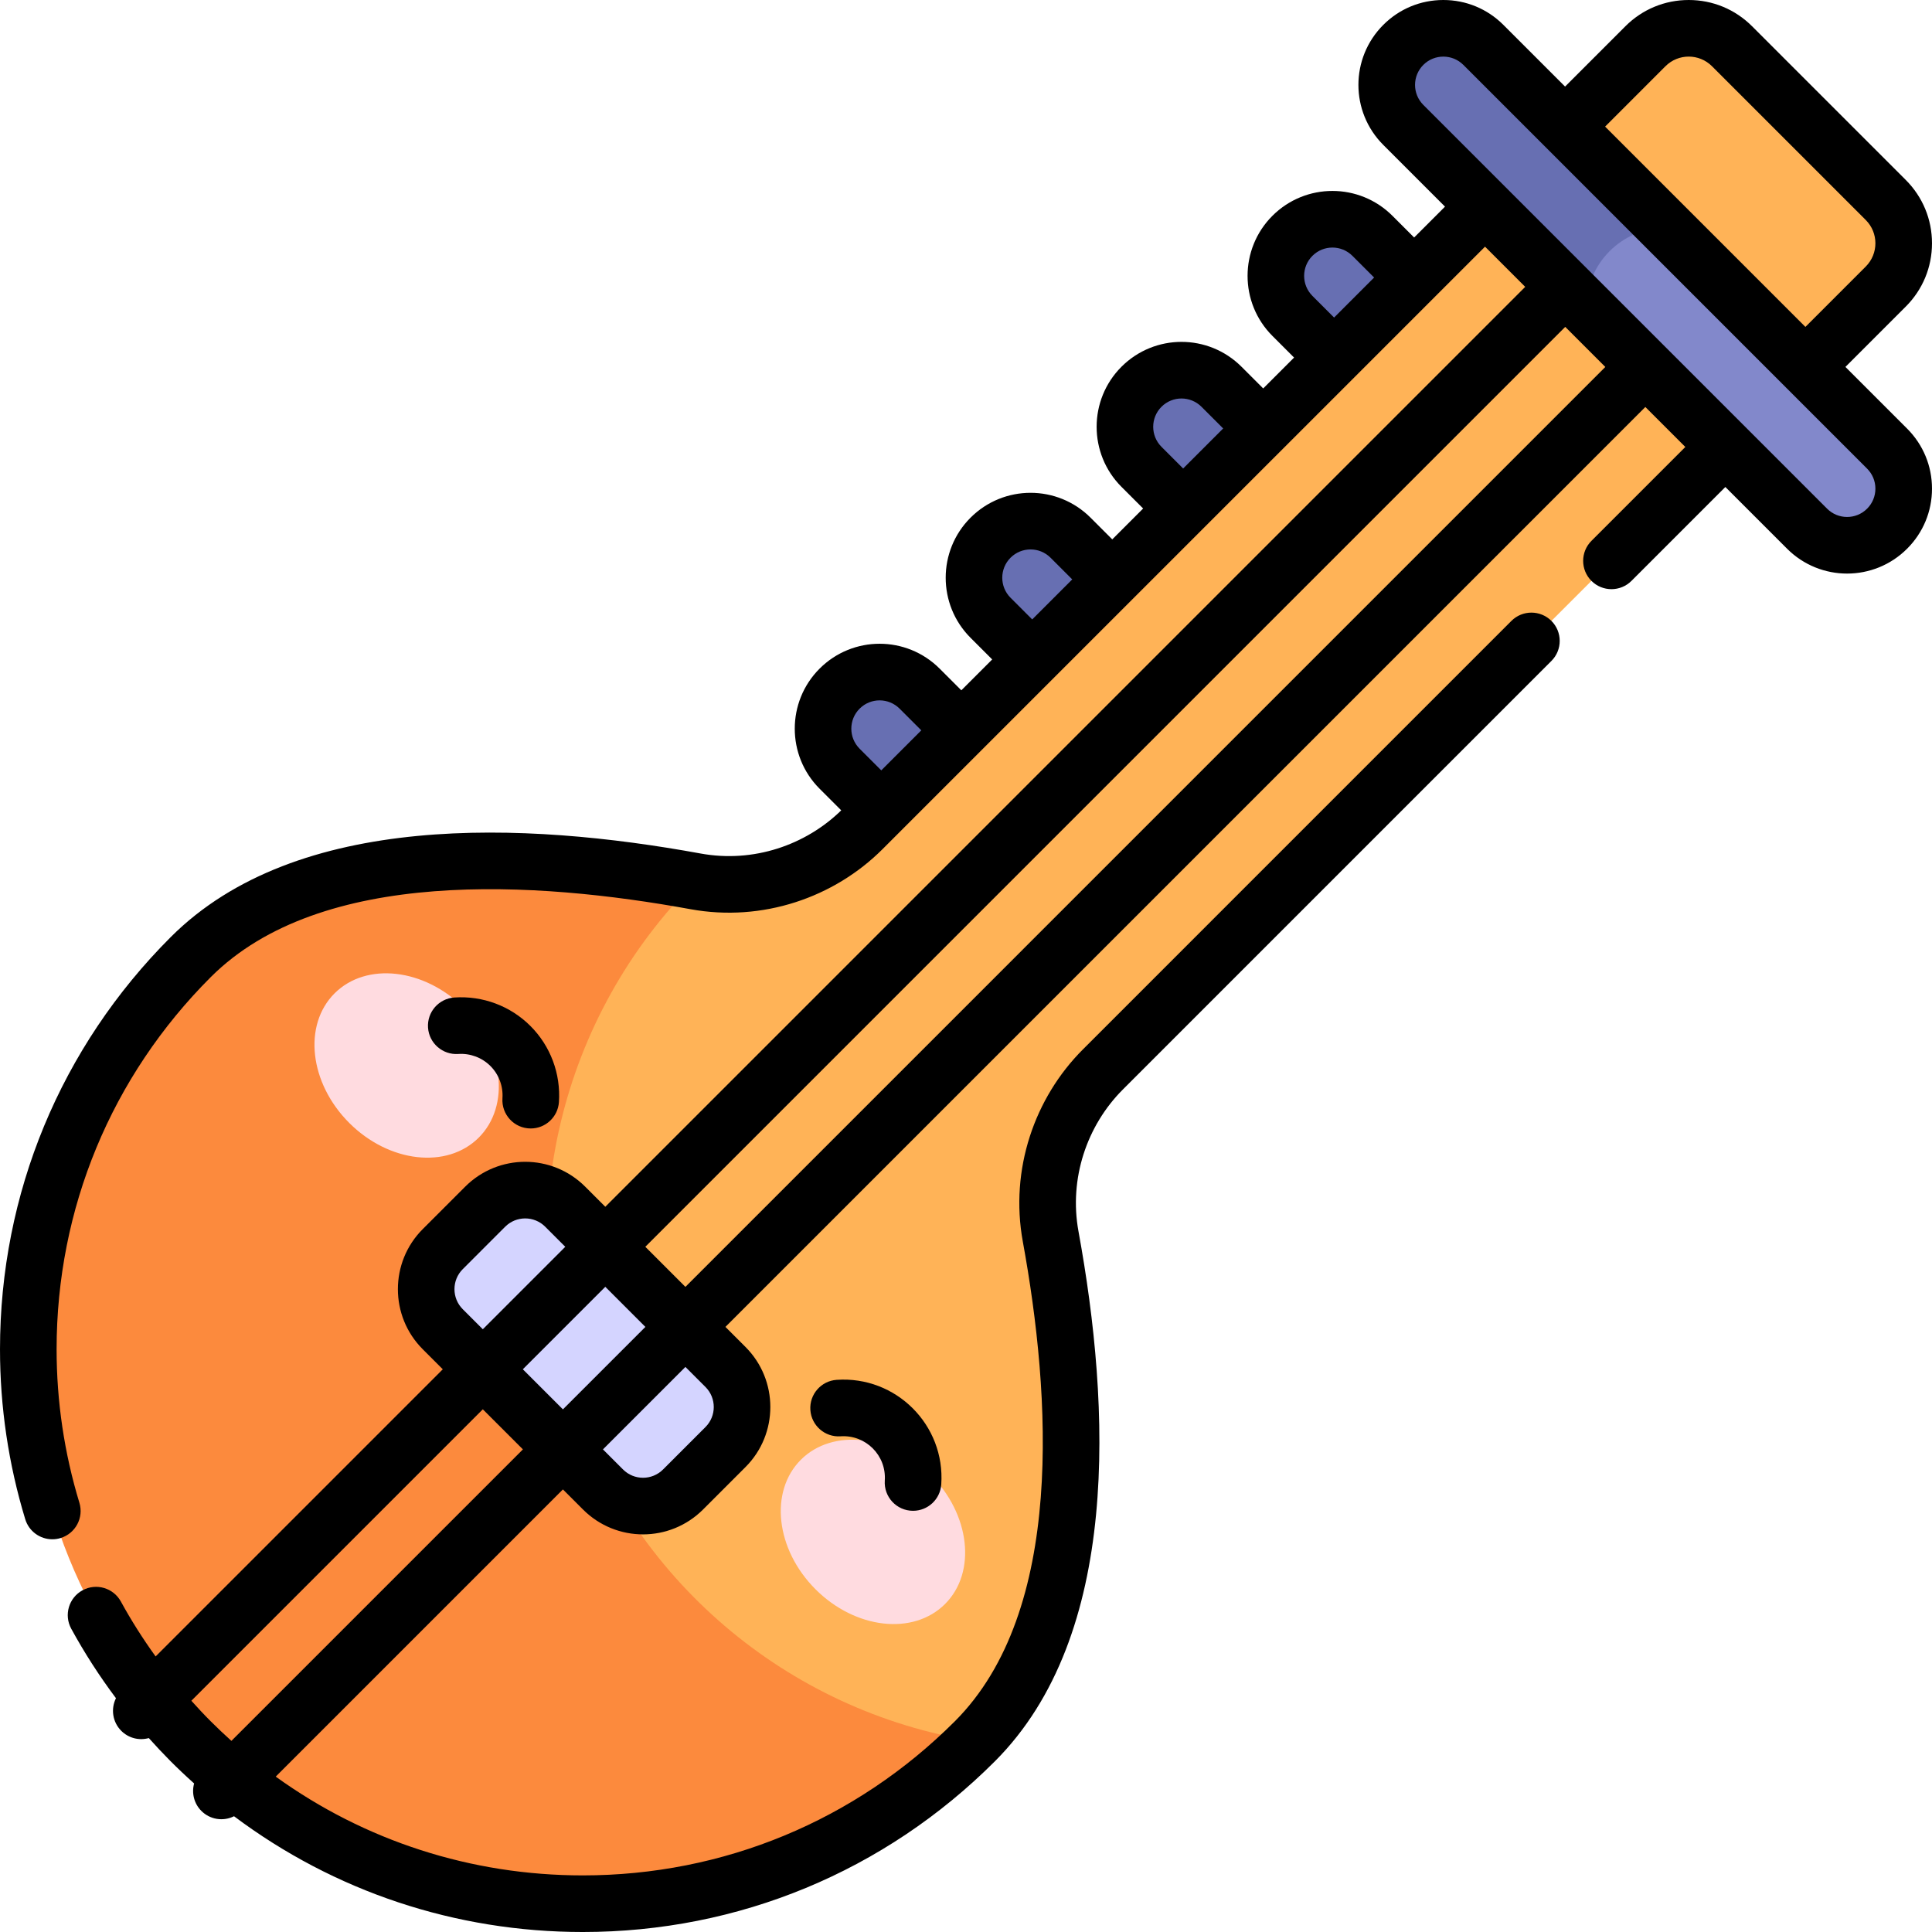 <svg id="Capa_1" enable-background="new 0 0 512 512" height="512" viewBox="0 0 512 512" width="512" xmlns="http://www.w3.org/2000/svg"><g><g fill="#676fb2"><path d="m222.5 182.5c-5.858 5.858-5.858 15.355 0 21.213l42.894 42.894 21.213-21.213-42.894-42.894c-5.858-5.858-15.355-5.858-21.213 0z"/><path d="m262.5 142.5c-5.858 5.858-5.858 15.355 0 21.213l42.894 42.894 21.213-21.213-42.894-42.894c-5.858-5.858-15.355-5.858-21.213 0z"/><path d="m302.5 102.5c-5.858 5.858-5.858 15.355 0 21.213l42.894 42.894 21.213-21.213-42.894-42.894c-5.858-5.858-15.355-5.858-21.213 0z"/><path d="m363.713 62.5c-5.858-5.858-15.355-5.858-21.213 0s-5.858 15.355 0 21.213l42.894 42.894 21.213-21.213z"/></g><g><path d="m499.747 52.994-40.741-40.741c-3.044-3.043-7.171-4.753-11.475-4.753s-8.431 1.71-11.475 4.753l-207.473 207.474c-11.594 11.594-28.134 16.786-44.263 13.84h-60v227.895h134.03c30.5-30.5 28.579-87.272 20.084-133.781-2.946-16.13 2.246-32.669 13.839-44.263l207.474-207.475c3.043-3.043 4.753-7.171 4.753-11.475 0-4.303-1.709-8.431-4.753-11.474z" fill="#ffb357"/><path d="m151.513 370.195c-15.621-48.089-2.946-100.876 32.807-136.629-46.508-8.495-103.281-10.416-133.781 20.083-57.385 57.385-57.385 150.426 0 207.811s150.426 57.385 207.811 0c-49.939-7.916-91.215-43.177-106.837-91.265z" fill="#fc8a3d"/></g><path d="m192.266 362.267-42.477-42.477c-5.858-5.858-15.355-5.858-21.213 0l-11.247 11.247c-5.857 5.858-5.857 15.355 0 21.213l42.477 42.477c5.858 5.858 15.355 5.858 21.213 0l11.247-11.247c5.858-5.858 5.858-15.355 0-21.213z" fill="#d4d4ff"/><g><g><g><g><ellipse cx="107.81" cy="282.384" fill="#ffdbe0" rx="21.525" ry="27.03" transform="matrix(.707 -.707 .707 .707 -168.099 158.942)"/></g><g><ellipse cx="231.41" cy="405.984" fill="#ffdbe0" rx="21.525" ry="27.03" transform="matrix(.707 -.707 .707 .707 -219.295 282.54)"/></g></g></g></g><g><path d="m500.106 118.893-58.556-58.556h-21.195v21.23l58.539 58.538c2.929 2.929 6.768 4.394 10.606 4.394s7.678-1.465 10.606-4.394c5.859-5.856 5.859-15.355 0-21.212z" fill="#8288cb"/><path d="m393.106 11.893c-5.857-5.857-15.355-5.857-21.213 0s-5.858 15.355 0 21.213l48.461 48.462c0-11.712 9.484-21.211 21.195-21.23z" fill="#676fb2"/></g><g><path d="m241.969 400.378c3.907 0 7.203-3.029 7.475-6.987 1.083-15.771-12.018-28.807-27.72-27.719-4.133.284-7.252 3.864-6.969 7.996.284 4.132 3.871 7.256 7.996 6.969 6.665-.457 12.186 5.055 11.728 11.727-.297 4.323 3.125 8.014 7.49 8.014z"/><path d="m140.646 299.057c3.907 0 7.203-3.029 7.475-6.987.516-7.507-2.236-14.859-7.548-20.171s-12.665-8.066-20.172-7.548c-4.133.284-7.252 3.864-6.969 7.996s3.882 7.243 7.996 6.969c3.18-.22 6.293.944 8.537 3.189 2.246 2.246 3.409 5.357 3.19 8.538-.295 4.323 3.126 8.014 7.491 8.014z"/><path d="m489.058 97.238 15.992-15.99c4.481-4.48 6.95-10.439 6.95-16.779s-2.469-12.298-6.949-16.778l-40.741-40.741c-4.483-4.482-10.441-6.95-16.779-6.95s-12.296 2.468-16.778 6.95l-15.991 15.992-16.352-16.352c-4.25-4.25-9.9-6.59-15.91-6.59s-11.66 2.34-15.909 6.589c-8.794 8.793-8.795 23.026-.001 31.82l16.352 16.352-8.18 8.18-5.745-5.745c-8.795-8.794-23.025-8.794-31.82 0-8.771 8.772-8.771 23.047.001 31.819l5.745 5.745-8.181 8.181-5.745-5.745c-8.795-8.794-23.025-8.794-31.82 0-8.771 8.772-8.771 23.047.001 31.819l5.745 5.745-8.181 8.181-5.745-5.745c-8.795-8.794-23.025-8.794-31.82 0-8.771 8.772-8.771 23.047.001 31.819l5.745 5.745-8.181 8.181-5.745-5.745c-8.795-8.794-23.025-8.794-31.82 0-8.771 8.772-8.771 23.047.001 31.819l5.736 5.736c-9.4 9.187-23.232 14.001-37.266 11.437-46.502-8.495-106.982-11.293-140.433 22.158-29.17 29.17-45.235 67.955-45.235 109.209 0 15.298 2.25 30.456 6.687 45.051.983 3.236 3.957 5.321 7.173 5.321.723 0 1.457-.105 2.185-.326 3.963-1.205 6.199-5.394 4.994-9.357-4.008-13.181-6.039-26.87-6.039-40.689 0-37.248 14.505-72.265 40.843-98.603 29.249-29.25 86.427-25.443 127.13-18.008 19.086 3.485 38.084-3.084 50.914-15.915l159.662-159.661 10.65 10.651-243.787 243.787-5.32-5.32c-8.794-8.793-23.023-8.795-31.82 0l-11.247 11.247c-8.771 8.773-8.771 23.047 0 31.82l5.32 5.32-76.104 76.103c-3.362-4.662-6.448-9.51-9.202-14.546-1.987-3.634-6.544-4.97-10.179-2.981-3.635 1.988-4.969 6.545-2.981 10.179 3.505 6.408 7.467 12.558 11.854 18.412-1.399 2.807-.935 6.307 1.405 8.647 1.88 1.88 4.633 2.656 7.3 1.922 3.787 4.22 7.208 7.72 12.005 12.025-.685 2.512-.047 5.31 1.926 7.283 2.273 2.273 5.743 2.855 8.652 1.404 26.541 19.907 58.653 30.679 92.422 30.679 41.253 0 80.038-16.065 109.209-45.236 33.445-33.442 30.658-93.895 22.159-140.432-2.559-14.014 2.225-28.071 11.766-37.612l113.567-113.568c2.929-2.929 2.929-7.678 0-10.606s-7.677-2.93-10.607 0l-113.567 113.568c-12.78 12.781-19.411 31.765-15.914 50.914 7.428 40.675 11.251 97.872-18.01 127.13-26.338 26.337-61.356 40.842-98.603 40.842-29.616 0-57.818-9.18-81.373-26.178l76.111-76.111 5.32 5.32c8.795 8.794 23.025 8.794 31.82 0l11.247-11.247c8.771-8.773 8.771-23.047 0-31.82l-5.32-5.32 243.787-243.788 10.596 10.595-24.882 24.882c-2.929 2.929-2.929 7.678 0 10.606 2.93 2.929 7.678 2.929 10.607 0l24.881-24.881 16.352 16.351c8.792 8.792 23.025 8.795 31.819 0 4.25-4.25 6.591-9.9 6.591-15.91s-2.341-11.66-6.59-15.91zm-141.254-18.829c-2.924-2.924-2.924-7.682 0-10.606 2.93-2.931 7.674-2.931 10.606 0l5.745 5.745-10.607 10.607zm-40 40c-2.924-2.924-2.924-7.682 0-10.606 2.93-2.931 7.674-2.931 10.606 0l5.745 5.745-10.607 10.607zm-40 40c-2.924-2.924-2.924-7.682 0-10.606 2.93-2.931 7.674-2.931 10.606 0l5.745 5.745-10.607 10.607zm-40 29.394c2.93-2.931 7.674-2.931 10.606 0l5.745 5.745-10.607 10.607-5.745-5.745c-2.923-2.925-2.923-7.683.001-10.607zm213.556-170.247c3.411-3.411 8.931-3.411 12.342 0l40.742 40.742c3.409 3.407 3.411 8.931 0 12.342l-15.992 15.992-53.083-53.083zm-318.728 329.391c-2.925-2.924-2.925-7.683 0-10.607l11.246-11.247c2.931-2.931 7.675-2.933 10.606 0l5.32 5.32-21.853 21.853zm37.78-5.927 10.623 10.623-21.853 21.853-10.624-10.623zm-99.085 120.331c-1.865-1.678-3.697-3.406-5.484-5.194-1.767-1.766-3.465-3.589-5.129-5.439l77.238-77.238 10.624 10.623zm125.635-93.781c2.925 2.924 2.925 7.683 0 10.607l-11.247 11.247c-2.93 2.931-7.675 2.931-10.605 0l-5.32-5.32 21.853-21.853zm-5.32-26.534-10.624-10.623 243.788-243.788 10.623 10.623zm313.161-206.233c-2.93 2.931-7.675 2.931-10.605 0l-85.336-85.336c-.003-.003-.005-.006-.008-.009s-.006-.005-.009-.008l-21.647-21.647c-2.93-2.931-2.931-7.674.001-10.606 2.924-2.924 7.682-2.924 10.605 0l107 107h.001c1.416 1.417 2.196 3.299 2.196 5.303s-.781 3.886-2.198 5.303z"/></g></g></svg>